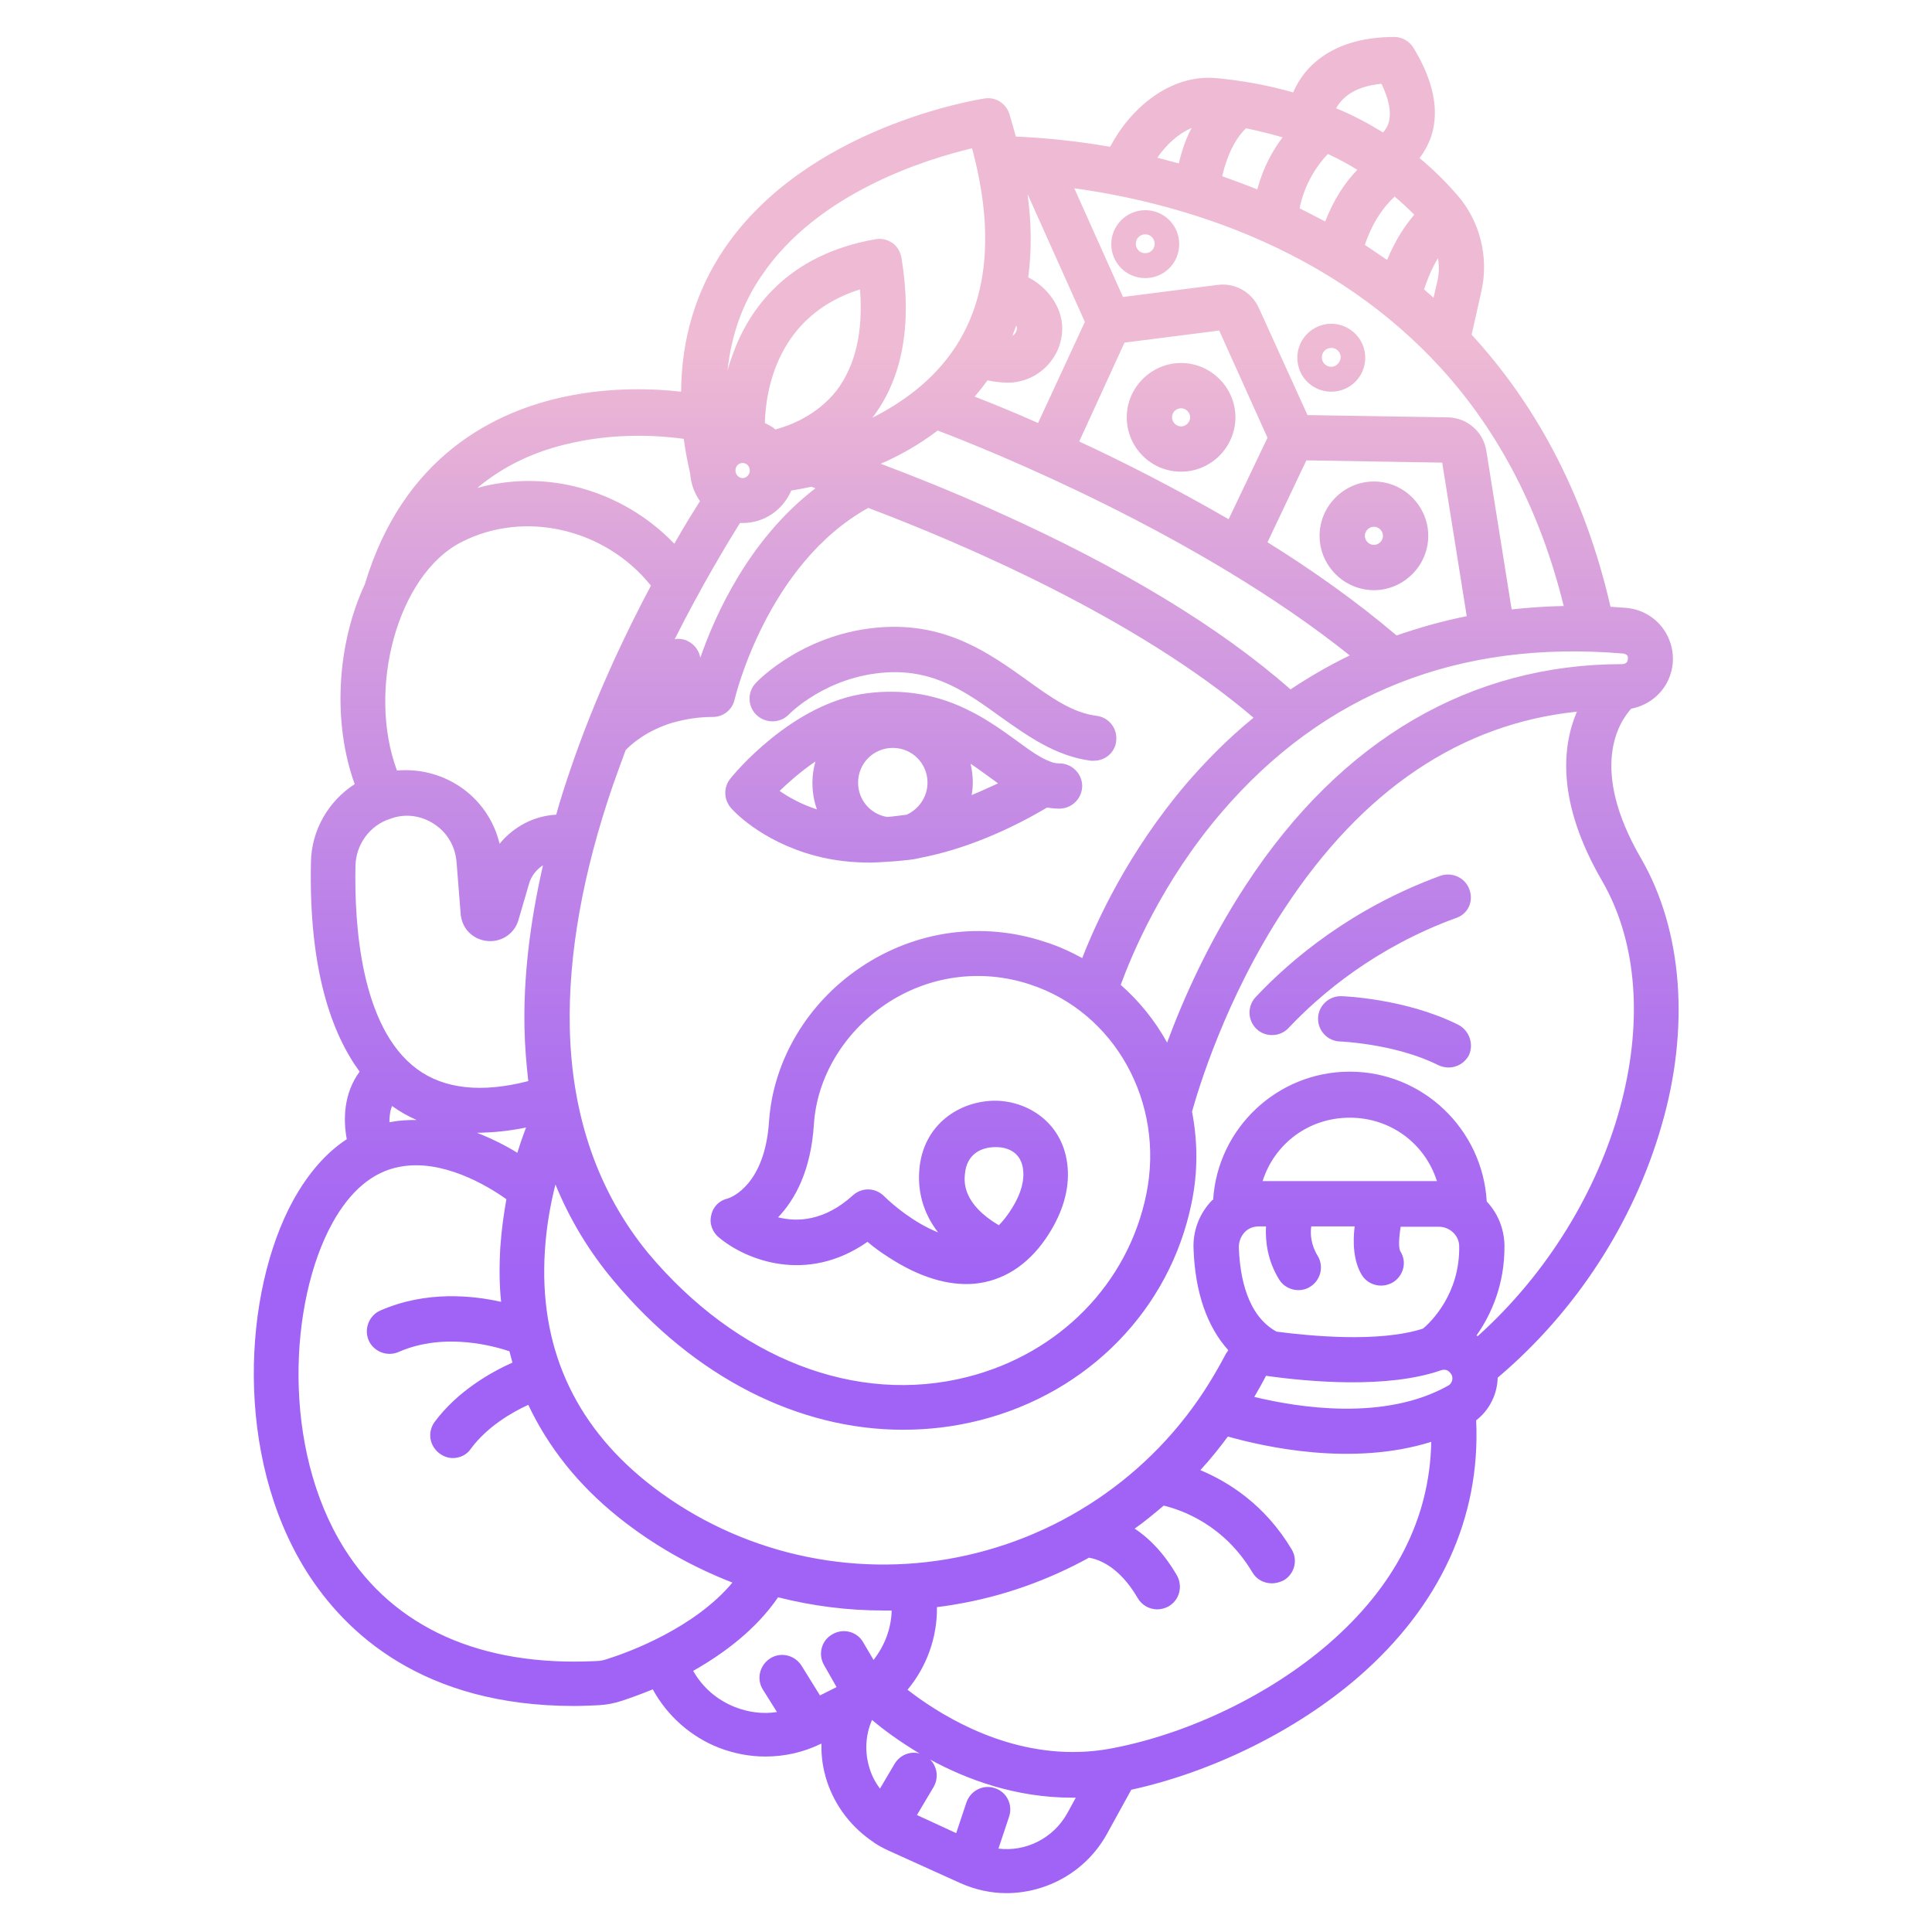 <svg id="Layer_1" enable-background="new 0 0 512 512" height="512" viewBox="0 0 512 512" width="512" xmlns="http://www.w3.org/2000/svg" xmlns:xlink="http://www.w3.org/1999/xlink"><linearGradient id="lg1"><stop offset=".322" stop-color="#a163f5"/><stop offset=".466" stop-color="#b074ee"/><stop offset=".752" stop-color="#d8a1dd"/><stop offset=".898" stop-color="#efbad3"/></linearGradient><linearGradient id="XMLID_3_" gradientTransform="matrix(1 0 0 -1 0 511.89)" gradientUnits="userSpaceOnUse" x1="256.055" x2="256.055" xlink:href="#lg1" y1="31.89" y2="464.4"/><linearGradient id="XMLID_4_" gradientTransform="matrix(1 0 0 -1 0 511.89)" gradientUnits="userSpaceOnUse" x1="360.467" x2="360.467" xlink:href="#lg1" y1="31.89" y2="464.4"/><linearGradient id="XMLID_5_" gradientTransform="matrix(1 0 0 -1 0 511.89)" gradientUnits="userSpaceOnUse" x1="369.56" x2="369.56" xlink:href="#lg1" y1="31.89" y2="464.4"/><linearGradient id="XMLID_6_" gradientTransform="matrix(1 0 0 -1 0 511.89)" gradientUnits="userSpaceOnUse" x1="247.24" x2="247.24" xlink:href="#lg1" y1="31.89" y2="464.4"/><linearGradient id="XMLID_7_" gradientTransform="matrix(1 0 0 -1 0 511.89)" gradientUnits="userSpaceOnUse" x1="239.505" x2="239.505" xlink:href="#lg1" y1="31.89" y2="464.4"/><linearGradient id="XMLID_8_" gradientTransform="matrix(1 0 0 -1 0 511.89)" gradientUnits="userSpaceOnUse" x1="303.5" x2="303.5" xlink:href="#lg1" y1="31.89" y2="464.4"/><linearGradient id="XMLID_9_" gradientTransform="matrix(1 0 0 -1 0 511.89)" gradientUnits="userSpaceOnUse" x1="352.8" x2="352.8" xlink:href="#lg1" y1="31.89" y2="464.4"/><linearGradient id="XMLID_10_" gradientTransform="matrix(1 0 0 -1 0 511.89)" gradientUnits="userSpaceOnUse" x1="313" x2="313" xlink:href="#lg1" y1="31.89" y2="464.4"/><linearGradient id="XMLID_11_" gradientTransform="matrix(1 0 0 -1 0 511.89)" gradientUnits="userSpaceOnUse" x1="364.1" x2="364.1" xlink:href="#lg1" y1="31.89" y2="464.4"/><g id="XMLID_1_"><path id="XMLID_144_" d="m434.9 227.5c-14-24.1-5.7-36.3-2.6-39.7 3.7-.7 7-2.9 9-6.1 2.5-4 2.7-9 .6-13.2s-6.2-7-10.9-7.4c-1.4-.1-2.8-.2-4.2-.3-7.2-31.4-20.9-54.8-36.8-72.1l2.6-11.6c2-9-.4-18.5-6.4-25.4-2.7-3.1-6-6.5-10-9.8 1.2-1.6 2.3-3.5 3.1-5.8 2.2-6.8.6-14.7-4.7-23.4-1.1-1.8-3-2.9-5.1-2.9-16.1 0-23.8 7.6-26.8 14.7-6.2-1.8-13-3.1-20.4-3.8-12.1-1.1-22.7 7.9-28.1 18.2-11-1.9-19.9-2.5-25-2.7-.5-2-1.1-3.9-1.7-6-.9-2.8-3.7-4.6-6.6-4.1-1.9.3-47.1 7.5-69 39.9-7.5 11.1-11.3 23.8-11.4 37.8-7-.8-18.4-1.3-30.7 1.3-18.6 3.9-42.9 15.7-53.1 49.7-7.6 16.3-8.5 37-2.7 53-7 4.5-11.5 12.3-11.6 20.8-.6 28.6 5.6 45.4 12.9 55.4-4.2 5.7-4.4 12.6-3.4 17.9-5.5 3.6-10.2 9-14.2 16.2-13.3 24.3-15.7 67.7 3.5 98.3 10.4 16.5 31 35.7 70.9 35.7 2.1 0 4.3-.1 6.5-.2 2.1-.1 4.2-.5 6.3-1.2s4.9-1.7 8.1-3c3.8 7 10.1 12.6 17.6 15.5 3.9 1.5 8.1 2.3 12.2 2.3 5.1 0 10.1-1.1 14.8-3.4h.1c-.1 3.4.4 6.8 1.5 10.1 2.2 6.6 6.6 12.2 12.3 16 0 0 .1 0 .1.1 1.2.8 2.5 1.5 3.8 2.1l19 8.6c4 1.8 8.2 2.7 12.3 2.7 10.7 0 21.1-5.7 26.6-15.6l6.5-11.8c21.5-4.7 43.8-15.7 60.1-29.8 21.7-18.8 32.5-42.3 31.3-68.1 3.5-2.7 5.6-6.9 5.7-11.3 20.7-17.5 36-41.1 43.4-66.7 7.6-26 5.6-51.9-5.4-70.9zm-331 65.6c2.1 1.5 4.2 2.7 6.5 3.7-2.2 0-4.4.1-6.6.5-.2 0-.4.1-.6.1 0-1.3.1-2.8.7-4.3zm18.3-149.4c16.9-8.7 38.3-3.5 50.3 11.5-6.9 13-14.9 29.8-21.3 48.6-1.4 4.1-2.7 8.1-3.8 12.1-5.9.3-11.3 3.2-15 7.7-1.5-6.2-5.2-11.6-10.6-15.2-5-3.3-10.8-4.7-16.6-4.2-8-21.5.1-51.8 17-60.5zm59-27.4c.4 3 1 6.1 1.7 9.2.2 2.7 1.1 5.2 2.6 7.3-1.7 2.7-4.1 6.5-6.8 11.3-6.8-7.1-15.4-12.2-24.9-14.8-9.1-2.5-18.5-2.4-27.3 0 6.9-5.8 15.4-9.9 25.4-12 12.2-2.7 23.6-1.8 29.3-1zm76.4-77c5.9 21.8 4.3 39.7-4.7 53.1-5.7 8.5-13.8 14.3-21.7 18.3 8-10.5 10.6-24.7 7.7-42.4-.3-1.6-1.1-3-2.4-3.9s-2.9-1.3-4.5-1c-23.5 4.1-33.5 18.7-37.7 30.2-.6 1.6-1.1 3.1-1.5 4.6 1-9.3 3.9-17.7 9-25.1 14.9-22.2 44-31 55.8-33.8zm82.3-2.9c-2.6 3.4-5.2 8.1-6.7 13.8-3.2-1.3-6.3-2.4-9.3-3.5 1.7-7.4 4.6-11.1 6.3-12.7 3.4.7 6.6 1.5 9.7 2.4zm26.2-14.2c2 4.1 2.7 7.6 1.9 10.3-.3 1.1-.9 2-1.5 2.6-3.7-2.3-7.8-4.5-12.4-6.4 1.4-2.6 4.6-5.8 12-6.5zm-129 445.2-3.9 6.6c-1.2-1.6-2.1-3.3-2.7-5.2-1.4-4.3-1.2-8.9.6-13 2.8 2.4 7.1 5.6 12.6 8.9-2.5-.7-5.2.4-6.6 2.7zm32.2-381.1c.1.2.2.4.2.6 0 .9-.5 1.7-1.2 2.1.3-.9.7-1.8 1-2.7zm-118.3 186c-.4-19.3 3.4-40.9 11.5-64.4 1.1-3.1 2.2-6.1 3.3-9.1 1.4-1.5 5.6-5.3 12.8-7.4h.1c2.9-.8 6.3-1.4 10.2-1.4 2.8 0 5.2-1.9 5.8-4.7.1-.4 8.5-35.8 35.4-50.7 24.6 9.3 71.1 29.1 102.1 55.6-7 5.7-12.9 11.8-17.9 17.6-15.2 17.9-23.6 36.1-27.5 46.1-3.1-1.7-6.4-3.2-9.9-4.3-16.6-5.5-34.4-3-48.9 6.8-14.1 9.5-23.1 24.7-24.2 40.8-1.1 16.7-9.9 20.1-10.9 20.4-2.2.5-3.9 2.1-4.4 4.4-.6 2.2.3 4.6 2.1 6 6.8 5.7 23 12.5 39.3 1.1 1.5 1.3 3.4 2.7 5.6 4.1 8 5.2 15.7 7.6 22.7 7 7.5-.7 14-4.8 18.9-11.9 4.1-6 6.1-12 5.9-17.8-.4-12.1-9.8-18.6-19-18.8-9.5-.1-19.6 6.2-20.4 18.7-.3 4.7.6 10.5 5 16.2-6.3-2.5-12-7.3-14.3-9.6s-5.9-2.4-8.3-.2c-7.5 6.8-14.7 7.1-19.8 5.8 4.4-4.6 8.7-12.2 9.5-24.7.8-12.4 7.9-24.2 18.9-31.7 11.4-7.7 25.4-9.6 38.4-5.3 22.5 7.4 35.7 31.3 30.8 55.5-4.8 23.7-23 42.3-47.4 48.5-29.5 7.5-61.2-4.8-84.7-32.9-13.1-16-20.2-36.1-20.7-59.7zm97.5-158.2c13.5 5.1 69.1 27.5 109.2 59.6-5.6 2.7-10.9 5.8-15.7 9-18.6-16.4-44.8-32.3-77.8-47.1-11.9-5.4-22.6-9.6-30.8-12.7 5.1-2.2 10.2-5.1 15.1-8.8zm74.6-26.5 12.8 28.4-10.3 21.6c-14-8.1-27.7-15.1-39.6-20.6l12-26.2zm59.1 35 6.5 40.7c-6.6 1.3-12.8 3.1-18.6 5.1-10.6-9-22.3-17.3-34.2-24.7l10.3-21.7zm-185.4.1c1.1 0 1.9.9 1.9 2s-.9 2-1.9 2-1.9-.9-1.9-2 .8-2 1.9-2zm8.7-8.9c-.8-.7-1.8-1.2-2.8-1.7.2-8.7 3.3-28.5 25.2-35.4.9 11.2-1.2 20.2-6.2 26.8-5.2 6.6-12.4 9.3-16.2 10.3zm-8.7 24.8c5.8 0 10.7-3.5 12.9-8.6 1.5-.2 3.2-.6 5.3-1 .3.1.7.2 1.1.4-17.6 13.5-26.6 33.6-30.5 44.9-.4-2.2-2-4.1-4.3-4.8-.8-.2-1.7-.3-2.5-.1 7.3-14.5 14-25.5 17.3-30.8zm58.9 172.7c.4-5.6 4.5-7.3 8.1-7.3h.2c1.6 0 7 .4 7.2 6.9.1 3.2-1.2 6.7-3.8 10.5-.9 1.3-1.8 2.4-2.7 3.3-9.5-5.6-9.2-11.4-9-13.4zm19.4-199.2c-6.7-3-12.5-5.3-16.8-7 1.2-1.4 2.3-2.8 3.4-4.3 1.5.3 3.4.6 5.4.6 7.9 0 14.4-6.5 14.4-14.4 0-5.6-3.9-10.9-9-13.5.9-6.9.9-14.3-.2-22.1l15.2 33.9zm-135.7 186.7c-.7 1.9-1.5 4.1-2.3 6.7-2.9-1.8-6.6-3.7-10.7-5.3h.6c4-.1 8.1-.5 12.4-1.4zm195.2 14.2c3.2-10 12.3-16.8 23.1-16.8s19.9 6.8 23.1 16.8zm-4.8 13.6c1-1.1 2.4-1.6 3.9-1.6h1.8c-.2 4 .4 9.1 3.5 14.1 1.1 1.8 3.1 2.8 5.1 2.8 1.1 0 2.2-.3 3.1-.9 2.8-1.7 3.7-5.4 2-8.2-1.8-2.9-2-5.8-1.7-7.8h11.5c-.5 4-.4 9.1 1.9 12.9 1.1 1.8 3.1 2.8 5.1 2.8 1.1 0 2.2-.3 3.2-.9 2.8-1.8 3.7-5.4 1.9-8.2-.5-.9-.4-3.5.1-6.5h10.1c2.9 0 5.4 2.3 5.4 5.2.2 12.4-7.3 19.9-9.6 21.8-11.8 3.8-30.3 1.9-38.8.8-7.7-4.2-9.7-14.3-10-22.3 0-1.5.5-2.9 1.5-4zm2.6 43.6c1.1-1.9 2.2-3.8 3.1-5.6 11.3 1.6 32.3 3.5 46.5-1.5.7-.2 1.2-.1 1.6.1.3.2.9.6 1.2 1.4.3 1-.1 2.1-1 2.6-16.9 9.5-39.8 5.8-51.4 3zm98.8-194.8c-.3.4-.7.6-1.3.6-39.9 0-74.4 19.8-99.7 58.5-10.1 15.4-16.8 30.7-20.9 41.8-3.2-5.8-7.4-11-12.3-15.3 2.9-7.9 10.9-27.3 26.8-45.8 27-31.5 62.8-45.7 106.4-42 .7.1 1 .4 1.2.8 0 .2.1.7-.2 1.4zm-30.6-13.9-6.7-42c-.8-5.1-5.1-8.8-10.2-8.9l-37.2-.6-12.9-28.4c-1.9-4.2-6.3-6.7-10.9-6.1l-25.1 3.2-12.9-28.8c12.3 1.7 29 5.2 46.4 12.5 20.2 8.5 37.2 20.3 50.8 35.2 15.5 17 26.4 38.2 32.5 63-4.7.1-9.3.4-13.8.9zm-19.7-86.9-1 4.3c-.8-.7-1.7-1.5-2.5-2.2 1.1-3.4 2.4-6.2 3.7-8.3.3 2.1.3 4.2-.2 6.2zm-29.7-15.9c-2.3-1.2-4.6-2.4-6.8-3.5 1.4-6.9 5-11.8 7.5-14.4 2.8 1.3 5.4 2.7 7.8 4.2-3.1 3.2-6.2 7.7-8.5 13.7zm10.5 6.2c2.2-6.6 5.5-10.6 7.9-12.8 1.9 1.6 3.6 3.2 5.2 4.8-2.3 2.7-5 6.6-7.2 12-2-1.4-4-2.7-5.9-4zm-49.3-21.6c-1.9-.5-3.8-1-5.7-1.5 2.4-3.5 5.6-6.4 9.1-7.9-1.4 2.6-2.5 5.6-3.4 9.4zm-197.3 175.1c3.5 2.3 5.6 6 5.9 10.2l1.1 13.8c0 .2 0 .4.1.6.6 3.6 3.6 6.2 7.3 6.4 3.6.2 6.9-2.1 7.9-5.6l2.8-9.6c.6-2.1 2-3.8 3.7-4.9-3.5 15.3-5.2 29.8-4.9 43.3.1 4.8.5 9.4 1 13.9-12.4 3.2-22.3 2.1-29.5-3.2-15-11.1-16.6-38.5-16.3-53.8.1-5.7 3.8-10.8 9.2-12.5 4-1.5 8.2-.9 11.7 1.4zm-9.1 90.8c11.2-2.1 23 4.9 28.2 8.6-.7 3.9-1.3 8.2-1.6 12.6-.3 5-.3 9.9.2 14.6-7.6-1.7-19.9-3-32 2.3-3 1.3-4.4 4.9-3.1 7.9s4.9 4.4 7.9 3.1c12.5-5.5 26.1-1.3 29.4-.2.3 1 .5 2 .8 3-5.6 2.5-14.5 7.5-20.6 15.7-2 2.7-1.4 6.4 1.3 8.4 1.1.8 2.3 1.2 3.5 1.2 1.8 0 3.7-.8 4.8-2.5 4.3-5.8 10.8-9.6 15.2-11.6 5.3 11.2 13.2 21.2 23.8 29.7 9.2 7.4 19.5 13.2 30.3 17.4-10 12-27.3 18.4-33 20.2-1.1.4-2.2.6-3.2.6-30.4 1.5-53.5-8.8-66.7-29.9-16.6-26.5-14.6-65.4-3.1-86.2 4.7-8.5 10.7-13.6 17.9-14.9zm100.2 114.1c9.1 2.3 18.4 3.5 27.9 3.5h2.2c-.1 4.8-1.9 9.4-4.8 13.1l-2.7-4.6c-1.6-2.9-5.3-3.9-8.2-2.2-2.9 1.6-3.9 5.3-2.2 8.2l3.3 5.8-4.4 2.2-4.9-7.9c-1.8-2.8-5.5-3.7-8.3-1.9s-3.7 5.5-1.9 8.3l3.7 5.9c-3.7.6-7.5.1-11.1-1.3-4.8-1.9-8.6-5.2-11.1-9.6 8.1-4.6 16.6-10.9 22.5-19.5zm57.5 50.6c-3.1-1.1-6.5.6-7.6 3.8l-2.7 8.1-10.4-4.8 4.4-7.4c1.4-2.4 1-5.4-.9-7.3 9.7 5.3 22.7 10.1 37.5 10.1h1.1l-2.3 4.2c-3.7 6.6-11 10.2-18.2 9.3l2.8-8.4c1.1-3.2-.6-6.6-3.7-7.6zm31.1-10.6c-3.6.7-7.1 1-10.5 1-19.9 0-36.2-10.6-43.8-16.5 5.1-6.1 7.9-13.9 7.8-21.9 1.6-.2 3.2-.4 4.8-.7 12.6-2.1 24.6-6.4 35.5-12.4 2.3.4 7.9 2.1 12.9 10.7 1.1 1.9 3.1 3 5.2 3 1 0 2.1-.3 3-.8 2.9-1.7 3.8-5.3 2.2-8.2-3.5-6-7.4-9.9-11.2-12.4 2.7-1.9 5.2-4 7.7-6.1 4.9 1.2 16 5.1 23.5 17.7 1.1 1.9 3.1 2.9 5.2 2.9 1 0 2.1-.3 3.1-.8 2.9-1.7 3.8-5.4 2.1-8.2-7.1-11.9-16.8-17.9-24.2-21 2.6-2.8 5-5.8 7.3-8.9 9.6 2.7 32.9 8 53.9 1.4-.4 20.3-9.6 38.3-27.3 53.6-15.4 13.3-36.8 23.7-57.2 27.6zm96.8-109.2c-.1-.1-.2-.1-.3-.2 3.8-5.4 7.5-13.4 7.4-23.9-.1-4.5-1.8-8.5-4.7-11.6-1.1-19.1-16.9-34.4-36.3-34.4-19.2 0-35 15-36.2 33.9-.1.1-.2.2-.3.2-3.3 3.4-5.1 8-4.9 12.8.4 11.6 3.6 20.7 9.2 26.9-.2.4-.5.7-.7 1.1-1.3 2.5-2.8 5.1-4.4 7.7-15.3 24.7-40.6 41.7-69.4 46.6-28.4 4.8-57.5-2.7-79.8-20.6-19.3-15.6-28.4-36.1-26.8-61.1.4-6.5 1.5-12.5 2.8-17.6 3.8 9.3 9 17.9 15.5 25.6 21.3 25.5 48.9 39.4 76.6 39.4 6.8 0 13.6-.8 20.3-2.5 28.9-7.3 50.5-29.5 56.2-57.7 1.7-8.2 1.6-16.3.1-24.1 1.6-5.7 8.8-30 24.5-53.8 20.7-31.5 46.7-49 77.5-52.2-3.9 9.1-5.5 23.9 6.7 44.9 19.3 33.4 4.1 87.3-33 120.6z" fill="url(#XMLID_3_)"/><path id="XMLID_177_" d="m389.4 235.7c-1.1-3.1-4.6-4.7-7.7-3.6-23.5 8.6-39.6 22.2-48.9 32.1-2.3 2.4-2.2 6.2.2 8.5 1.2 1.1 2.6 1.6 4.1 1.6 1.6 0 3.2-.6 4.4-1.9 8.5-9 23-21.3 44.3-29.1 3.2-1 4.8-4.4 3.6-7.6z" fill="url(#XMLID_4_)"/><path id="XMLID_178_" d="m386.5 271.6c-13.7-6.9-30.3-7.6-31-7.6-3.3-.1-6.1 2.5-6.2 5.8s2.5 6.1 5.8 6.2c.1 0 14.8.6 26.1 6.3.9.4 1.8.6 2.7.6 2.2 0 4.3-1.2 5.4-3.3 1.3-2.9.1-6.5-2.8-8z" fill="url(#XMLID_5_)"/><path id="XMLID_179_" d="m209.1 189.3c.1-.1 9.8-10.1 25.8-11.1 12.8-.8 21.3 5.3 30.3 11.8 7.2 5.1 14.6 10.4 23.9 11.6h.8c3 0 5.6-2.2 5.9-5.2.4-3.3-1.9-6.3-5.2-6.7-6.4-.8-12-4.8-18.5-9.5-9.8-7-21-15-38-14-20.7 1.2-33.3 14.2-33.8 14.8-2.3 2.4-2.2 6.2.2 8.5 2.5 2.3 6.3 2.2 8.6-.2z" fill="url(#XMLID_6_)"/><path id="XMLID_182_" d="m216.1 226.8c4.9 1.3 9.8 1.8 14.7 1.8 1.2 0 10.6-.5 12.8-1.2 12.7-2.4 24.6-7.9 33.9-13.4 1.1.2 2.2.3 3.4.3 3.3-.1 5.9-2.8 5.9-6.1-.1-3.3-2.8-5.9-6.1-5.9-.6 0-1.3-.1-1.9-.3-.2-.1-.4-.1-.5-.2-2.6-.9-5.6-3.1-9-5.6-8.7-6.3-20.6-14.8-39.4-12.5-20 2.5-35.7 21.8-36.4 22.7-1.8 2.3-1.7 5.5.2 7.7.2.3 7.7 8.8 22.4 12.7zm19-10.3c-4.4-.7-7.7-4.5-7.7-9.1 0-5.1 4.1-9.2 9.2-9.2s9.2 4.1 9.2 9.2c0 3.8-2.3 7-5.5 8.5-1.8.2-3.6.5-5.2.6zm22.4-5.8c.2-1.1.3-2.2.3-3.3 0-1.7-.2-3.4-.6-5 1.7 1.1 3.4 2.4 5.1 3.6.7.5 1.5 1.1 2.2 1.6-2.4 1.1-4.8 2.2-7 3.1zm-41.4-8.9c-.5 1.8-.8 3.6-.8 5.6 0 2.5.4 4.9 1.2 7.1-4.3-1.4-7.6-3.3-9.9-4.9 2.6-2.5 5.8-5.3 9.5-7.8z" fill="url(#XMLID_7_)"/><path id="XMLID_187_" d="m303.5 55.7c-4.9 0-9 4-9 9s4 9 9 9 9-4 9-9-4-9-9-9zm0 11.4c-1.4 0-2.5-1.1-2.5-2.5s1.1-2.5 2.5-2.5 2.5 1.1 2.5 2.5-1.1 2.5-2.5 2.5z" fill="url(#XMLID_8_)"/><path id="XMLID_190_" d="m352.8 85.8c-4.9 0-9 4-9 9s4 9 9 9 9-4 9-9-4.1-9-9-9zm0 11.4c-1.4 0-2.5-1.1-2.5-2.5s1.1-2.5 2.5-2.5 2.5 1.1 2.5 2.5c-.1 1.4-1.2 2.5-2.5 2.5z" fill="url(#XMLID_9_)"/><path id="XMLID_193_" d="m313 125c7.9 0 14.4-6.5 14.4-14.4s-6.5-14.4-14.4-14.4-14.4 6.5-14.4 14.4 6.4 14.4 14.4 14.4zm0-16.8c1.3 0 2.4 1.1 2.4 2.4s-1.1 2.4-2.4 2.4-2.4-1.1-2.4-2.4 1-2.4 2.4-2.4z" fill="url(#XMLID_10_)"/><path id="XMLID_196_" d="m364.1 156.4c7.9 0 14.4-6.5 14.4-14.4s-6.5-14.4-14.4-14.4-14.4 6.5-14.4 14.4 6.5 14.4 14.4 14.4zm0-16.8c1.3 0 2.4 1.1 2.4 2.4s-1.1 2.4-2.4 2.4-2.4-1.1-2.4-2.4 1.1-2.4 2.4-2.4z" fill="url(#XMLID_11_)"/></g></svg>